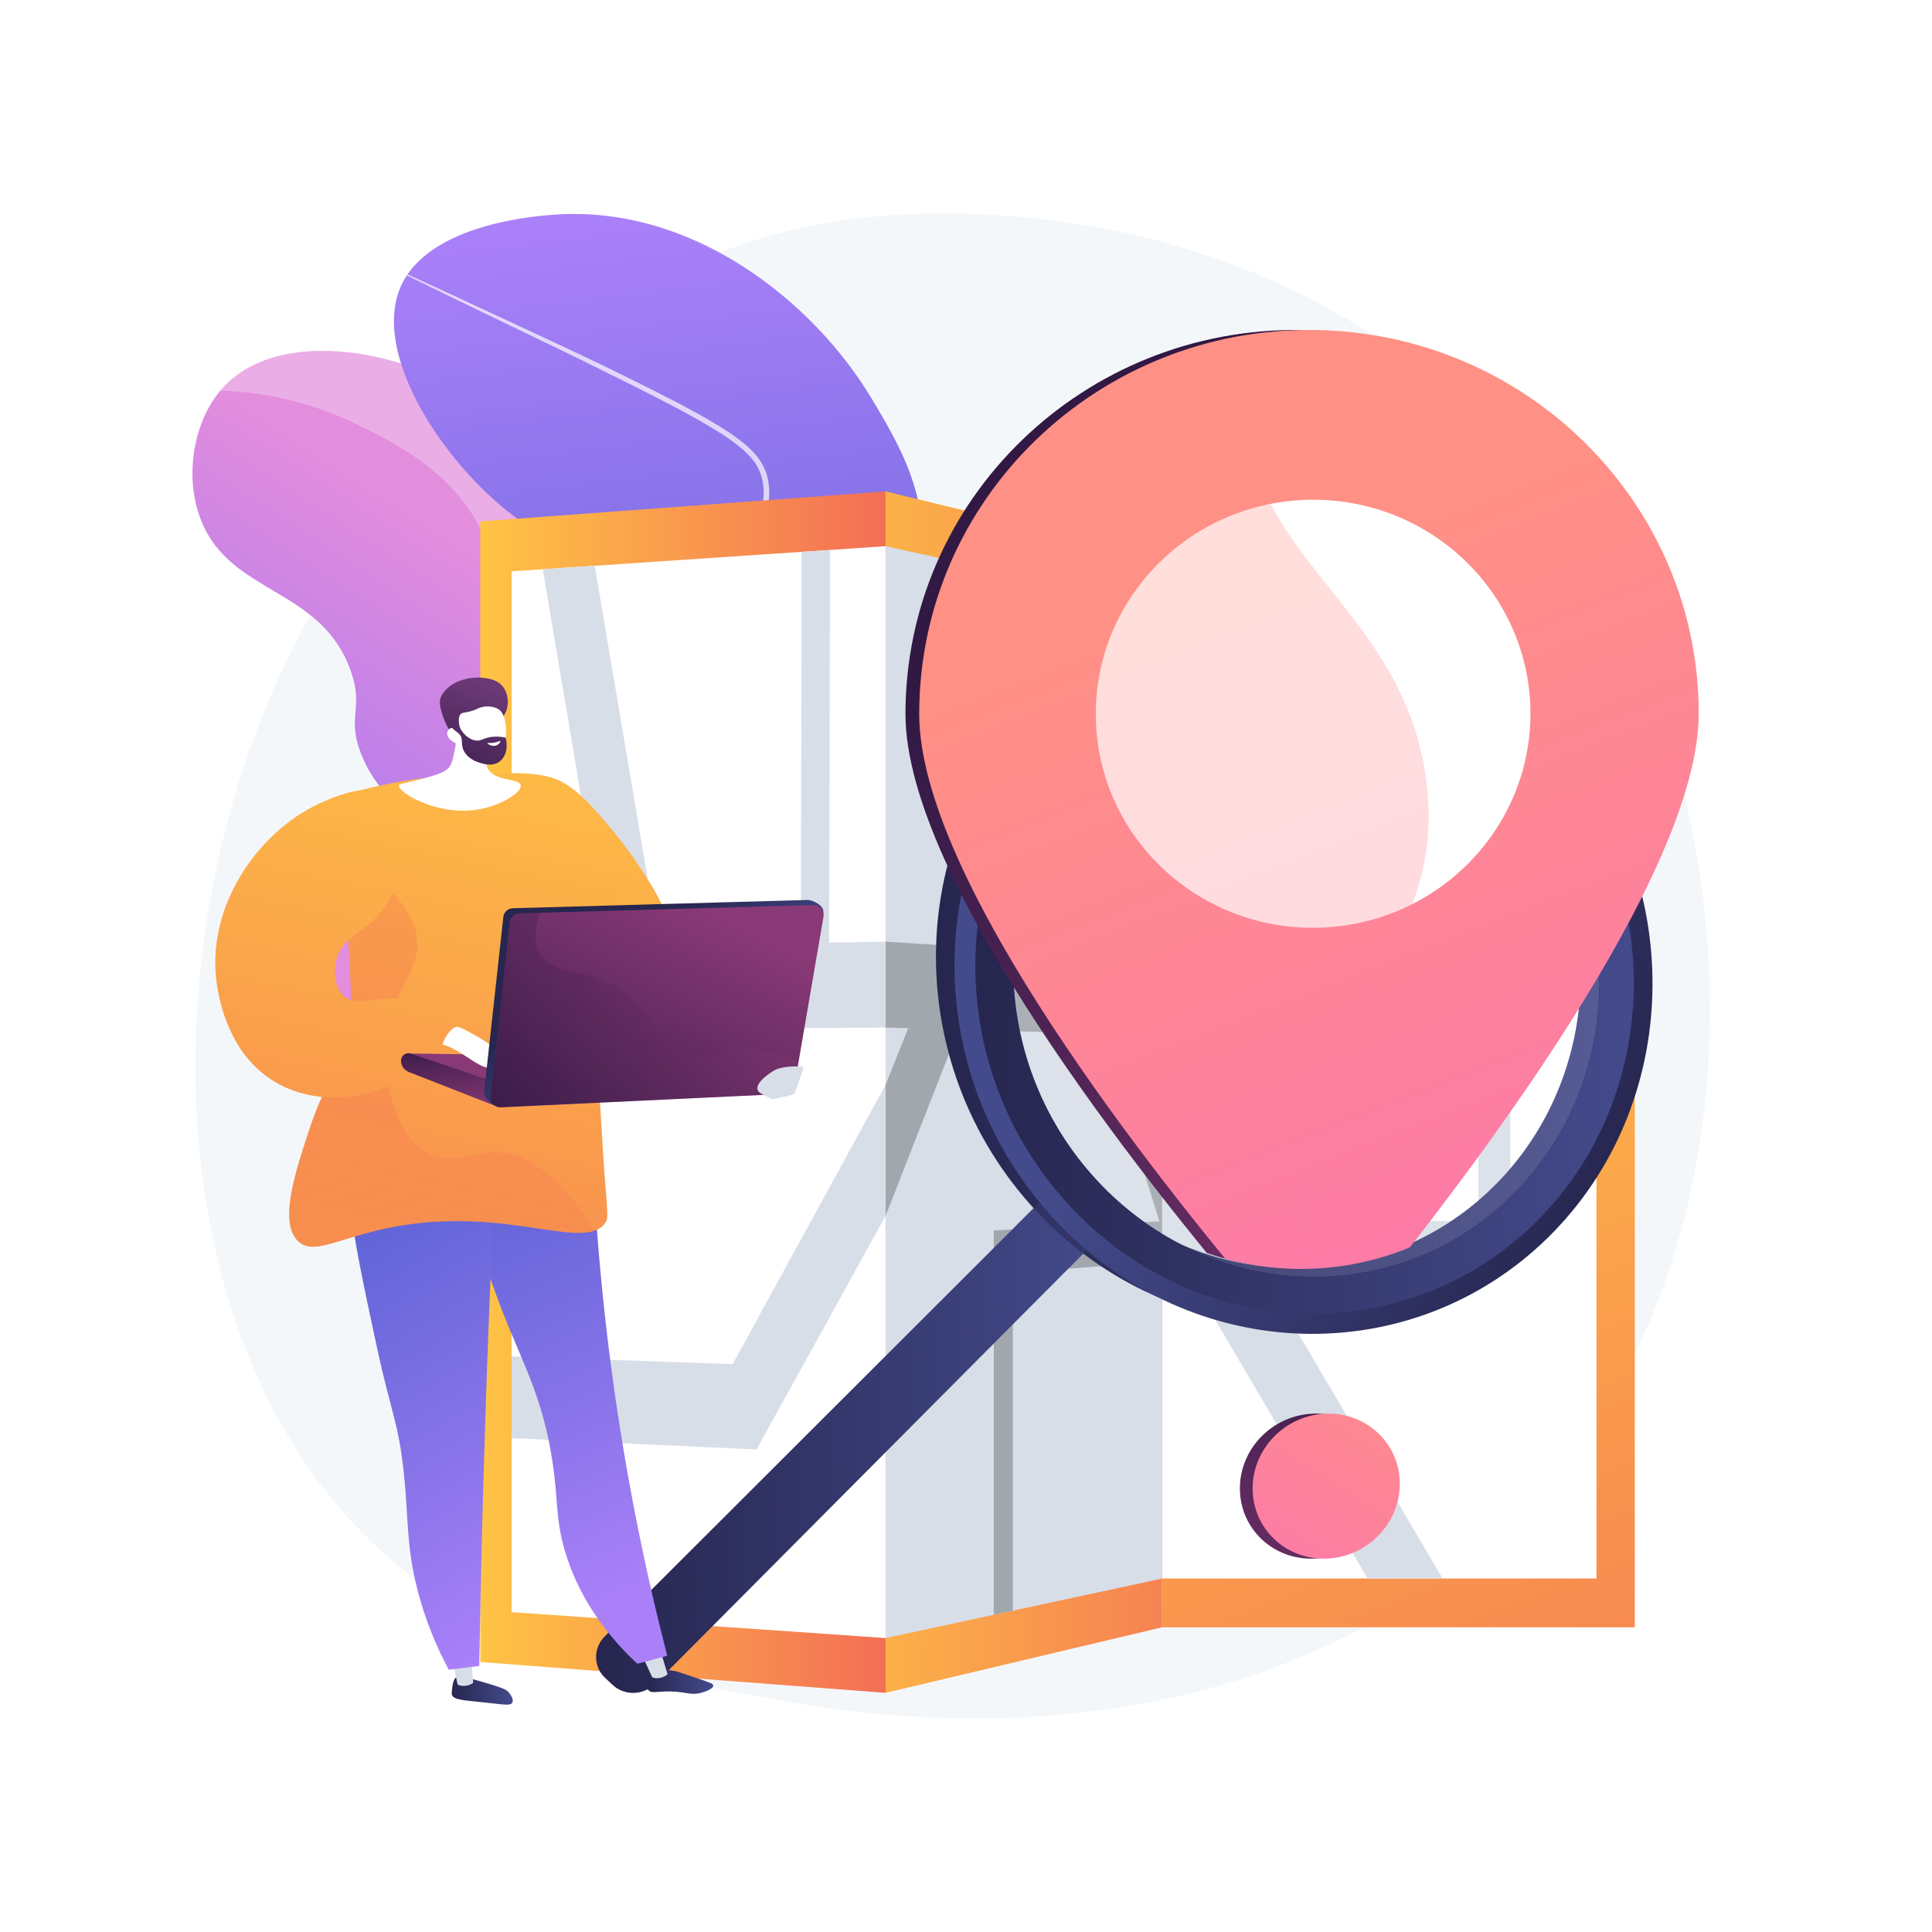 <?xml version="1.0" encoding="utf-8"?>
<!-- Generator: Adobe Illustrator 27.5.0, SVG Export Plug-In . SVG Version: 6.00 Build 0)  -->
<svg version="1.1" xmlns="http://www.w3.org/2000/svg" xmlns:xlink="http://www.w3.org/1999/xlink" x="0px" y="0px"
	 viewBox="0 0 3710 3710" style="enable-background:new 0 0 3710 3710;" xml:space="preserve">
<g id="Background">
	<g>
		<g>
			<rect style="fill:#FFFFFF;" width="3710" height="3710"/>
		</g>
	</g>
</g>
<g id="Illustration">
	<g>
		<path style="fill:#F4F7FA;" d="M2933.753,2895.512c-75.71,78.04-143.453,123.914-195.319,158.545
			c-505.841,337.754-1084.072,240.406-1262.847,207.132c-288.431-53.683-531.907-91.554-741.096-280.548
			C259.149,2551.19,282.269,1655.321,645.487,1100.37c43.067-65.801,405.736-603.389,985.219-679.14
			c14.173-1.853,24.749-2.908,34.011-3.889c89.645-9.491,645.155-59.585,1098.118,319.908
			c64.84,54.322,169.185,152.306,265.947,301.748C3382.589,1585.422,3383.71,2431.714,2933.753,2895.512z"/>
		<g>
			<g>
				
					<linearGradient id="SVGID_1_" gradientUnits="userSpaceOnUse" x1="1779.749" y1="1466.345" x2="1135.066" y2="2196.353" gradientTransform="matrix(0.99 -0.145 0.145 0.99 -639.382 136.114)">
					<stop  offset="0.004" style="stop-color:#E38DDD"/>
					<stop  offset="1" style="stop-color:#9571F6"/>
				</linearGradient>
				<path style="fill:url(#SVGID_1_);" d="M1919.848,2409.165c-534.433,91.769-698.777,20.636-747.303-64.758
					c-28.214-49.648-31.126-128.49-111.61-228.02c-67.832-83.882-106.855-78.699-135.908-143.016
					c-50.395-111.563,45.73-174.278,6.557-282.323c-42.89-118.296-177.826-97.471-236.319-238.745
					c-31.996-77.277,5.562-90.309-22.918-167.323c-58.056-156.987-229.098-143.349-285.922-284.94
					c-33.081-82.429-16.056-189.07,38.37-251.883c109.162-125.986,370.537-77.669,518.376,39.156
					c19.044,15.05,162.377,131.613,176.254,304.22c8.373,104.144-36.491,152.705,0.476,216.112
					c52.15,89.453,170.245,42.219,222.112,121.688c70.278,107.679-96.423,271.19-16.105,392.372
					c31.087,46.903,63.948,34.307,95.026,88.172c51.11,88.586-8.452,173.471,3.306,247.206
					C1436.862,2236.263,1536.568,2332.958,1919.848,2409.165z"/>
				<path style="opacity:0.28;fill:#FFFFFF;" d="M931.258,1033.404c69.35,160.023-43.697,261.156,37.504,387.384
					c65.946,102.514,169.935,81.559,198.372,176.999c27.252,91.47-60.834,135.658-36.738,240.139
					c19.861,86.118,86.729,86.553,153.523,197.933c67.234,112.114,40.05,179.326,74.58,247.81
					c37.068,73.519,142.242,142.46,425.301,146.489c42.462-5.744,87.722-12.693,136.049-20.991
					c-383.281-76.208-482.986-172.902-495.611-252.08c-11.757-73.734,47.805-158.62-3.305-247.205
					c-31.078-53.864-63.939-41.268-95.026-88.172c-80.318-121.182,86.383-284.693,16.106-392.372
					c-51.867-79.469-169.962-32.235-222.112-121.688c-36.966-63.407,7.898-111.968-0.476-216.112
					c-13.877-172.607-157.21-289.171-176.254-304.22C795.331,670.49,533.956,622.173,424.794,748.159
					c-0.525,0.605-1.022,1.242-1.54,1.855c73,2.593,162.504,17.466,255.176,61.655
					C750.398,845.985,875.989,905.872,931.258,1033.404z"/>
			</g>
			<g>
				<g>
					<defs>
						<path id="SVGID_00000025409348169312208590000008740193673702197422_" d="M1747.95,2464.345
							c-180.75-45.974-232.079-101.709-240.014-148.487c-12.988-76.559,91.176-123.744,77.233-210.99
							c-16.064-100.513-167.655-121.361-162.984-187.437c5.048-71.42,183.516-66.312,220.349-169.134
							c33.39-93.211-95.346-147.454-94.356-282.844c1.182-161.645,185.528-199.583,217.925-383.602
							c22.121-125.656-41.914-232.468-92.166-316.289c-113.069-188.603-345.369-371.984-608.24-353.397
							c-35.855,2.535-245.13,17.333-296.965,140.04c-52.546,124.389,72.889,321.342,201.218,425.72
							c93.014,75.654,170.966,89.186,175.077,148.751c5.542,80.3-132.405,109.654-145.498,226.667
							c-6.922,61.866,24.806,114.716,56.016,166.701c70.743,117.833,139.73,113.439,149.852,178.732
							c13.85,89.343-110.936,125.839-138.637,259.51c-19.736,95.239,22.57,178.236,46.409,225.004
							C1206.096,2365.597,1456.376,2470.009,1747.95,2464.345z"/>
					</defs>
					
						<linearGradient id="SVGID_00000075122157513656117270000012407609264599426436_" gradientUnits="userSpaceOnUse" x1="1214.945" y1="417.574" x2="1367.592" y2="1685.011">
						<stop  offset="0" style="stop-color:#AA80F9"/>
						<stop  offset="0.996" style="stop-color:#6165D7"/>
					</linearGradient>
					
						<use xlink:href="#SVGID_00000025409348169312208590000008740193673702197422_"  style="overflow:visible;fill:url(#SVGID_00000075122157513656117270000012407609264599426436_);"/>
					<clipPath id="SVGID_00000116916310051193937620000000046623365910339478_">
						<use xlink:href="#SVGID_00000025409348169312208590000008740193673702197422_"  style="overflow:visible;"/>
					</clipPath>
					<path style="opacity:0.7;clip-path:url(#SVGID_00000116916310051193937620000000046623365910339478_);fill:#FFFFFF;" d="
						M702.248,489.871c113.783,52.057,227.329,104.687,340.699,157.698c56.776,26.318,113.323,53.112,169.397,80.953
						c28.058,13.875,56.049,27.913,83.838,42.398c27.777,14.506,55.399,29.393,82.292,45.771c13.43,8.212,26.68,16.816,39.392,26.35
						c6.396,4.7,12.523,9.843,18.529,15.142c5.901,5.45,11.58,11.211,16.751,17.517c5.125,6.342,9.67,13.276,13.288,20.705
						c3.632,7.424,6.268,15.326,8.016,23.309c3.255,15.992,3.719,32.632,0.685,48.687c-2.938,16.067-8.986,31.318-16.596,45.431
						c-7.618,14.155-16.92,27.133-26.633,39.621c-19.534,24.942-41.315,47.56-62.146,70.771
						c-20.861,23.154-41.061,46.842-57.723,72.793c-8.183,13.03-15.669,26.491-21.556,40.625
						c-5.734,14.172-10.263,28.813-12.86,43.844c-4.791,30.025-2.945,61.399,6.387,90.377c4.711,14.482,11.422,28.267,19.386,41.356
						c7.992,13.091,17.352,25.418,26.98,37.647c9.647,12.24,19.675,24.339,28.877,37.27c9.235,12.872,17.671,26.582,23.987,41.387
						c6.46,14.724,10.657,30.474,12.53,46.425c1.904,15.961,1.742,32.033-0.134,47.929c-1.925,15.891-5.784,31.619-11.723,46.513
						c-5.974,14.875-13.7,28.978-22.54,42.145c-17.484,26.5-39.185,49.445-54.316,76.062c-7.596,13.235-13.091,27.519-15.572,42.406
						c-2.328,14.884-1.94,30.274,0.996,45.2c2.94,14.906,8.35,29.273,15.845,42.563c7.611,13.237,16.948,25.528,27.292,37.032
						c20.531,23.154,44.517,43.701,63.999,68.913c9.725,12.544,18.076,26.437,23.74,41.479c5.549,15.083,8.303,31.167,8.302,47.163
						c-0.085,15.99-2.785,32.119-8.62,47.082c-5.828,14.981-14.458,28.492-22.954,41.564c-8.349,13.054-16.671,26.314-18.987,41.177
						c-2.796,14.768,0.678,30.139,7.573,43.56c7.139,13.414,17.182,25.307,28.533,35.743c11.339,10.485,23.809,19.799,36.779,28.35
						c26.089,16.936,53.924,31.21,82.404,43.955c28.477,12.784,57.596,24.167,87.005,34.726
						c29.423,10.53,59.121,20.332,89.047,29.392c59.811,18.272,120.323,34.239,181.082,49.13l-0.106,0.446
						c-60.905-14.317-121.582-29.715-181.619-47.437c-30.039-8.785-59.865-18.317-89.445-28.588
						c-29.566-10.301-58.869-21.436-87.593-34.005c-28.726-12.533-56.87-26.617-83.443-43.513
						c-13.22-8.538-25.991-17.879-37.728-28.528c-11.754-10.587-22.325-22.823-29.962-37.042
						c-7.422-14.213-11.353-30.959-8.385-47.164c1.111-8.136,4.211-15.78,7.66-22.998c3.512-7.248,7.818-13.883,11.979-20.549
						c8.456-13.157,16.683-26.251,22.149-40.528c5.463-14.252,7.93-29.482,7.942-44.765c-0.087-15.288-2.785-30.47-8.107-44.728
						c-5.449-14.22-13.444-27.422-22.93-39.521c-18.966-24.327-42.925-44.672-64.043-68.187
						c-10.621-11.69-20.403-24.381-28.462-38.232c-7.949-13.909-13.79-29.138-16.98-44.913c-3.181-15.746-3.715-32.096-1.29-48.128
						c2.566-16.01,8.435-31.398,16.325-45.309c15.807-27.968,37.391-51.082,54.297-76.854c8.568-12.811,15.911-26.316,21.579-40.482
						c5.624-14.181,9.252-29.092,11.062-44.24c3.495-30.311,0.596-61.664-11.853-89.493c-11.966-28.131-32.264-51.929-51.727-76.438
						c-9.734-12.321-19.366-24.938-27.709-38.544c-8.314-13.602-15.419-28.114-20.417-43.389
						c-9.901-30.611-11.888-63.393-6.897-95.073c2.703-15.831,7.434-31.219,13.408-46.039c6.128-14.778,13.87-28.753,22.293-42.21
						c17.132-26.78,37.666-50.894,58.603-74.225c20.908-23.366,42.544-45.944,61.558-70.324
						c9.454-12.197,18.415-24.77,25.607-38.205c7.194-13.403,12.756-27.611,15.421-42.339c2.761-14.714,2.267-29.837-0.678-44.492
						c-3.032-14.625-9.604-28.061-19.034-39.718c-4.729-5.813-10.023-11.235-15.588-16.423
						c-5.702-5.064-11.541-10.021-17.735-14.608c-12.278-9.291-25.256-17.804-38.476-25.96
						c-26.478-16.278-53.904-31.213-81.517-45.779c-27.631-14.549-55.512-28.677-83.476-42.65l-84.045-41.673
						c-27.98-13.981-56.285-27.288-84.424-40.945c-112.755-54.205-225.336-108.792-337.679-163.95L702.248,489.871z"/>
				</g>
			</g>
			<g>
				<g>
					<defs>
						<path id="SVGID_00000144338278401238002710000013799495185489742473_" d="M1644.546,2415.9
							c-43.673,22.747-114.788,56.131-206.809,82.42c-189.515,54.142-515.525,91.853-627.563-54.589
							c-13.771-18-50.161-65.565-45.336-124.325c5.016-61.091,50.121-79.95,43.405-118.142
							c-9.183-52.221-99.007-48.261-188.308-108.202c-75.84-50.906-167.1-158.503-158.285-285.073
							c9.666-138.784,133.894-217.695,147.407-225.984c91.819-56.321,233.32-76.692,321.789-5.55
							c78.281,62.949,85.608,173.881,90.443,247.086c10.942,165.642-58.342,240.145-8.437,298.148
							c45.447,52.822,122.532,13.85,177.776,84.324c23.608,30.116,16.866,46.59,53.766,105.524
							c27.919,44.592,58.071,77.155,70.47,88.708C1410.817,2489.652,1625.516,2422.105,1644.546,2415.9z"/>
					</defs>
					
						<linearGradient id="SVGID_00000108310507009821174810000001334060707049872552_" gradientUnits="userSpaceOnUse" x1="1073.371" y1="1925.372" x2="960.206" y2="2961.968">
						<stop  offset="0.004" style="stop-color:#E38DDD"/>
						<stop  offset="1" style="stop-color:#9571F6"/>
					</linearGradient>
					
						<use xlink:href="#SVGID_00000144338278401238002710000013799495185489742473_"  style="overflow:visible;fill:url(#SVGID_00000108310507009821174810000001334060707049872552_);"/>
					<clipPath id="SVGID_00000167361847560427981210000005287829514389969064_">
						<use xlink:href="#SVGID_00000144338278401238002710000013799495185489742473_"  style="overflow:visible;"/>
					</clipPath>
					<path style="opacity:0.5;clip-path:url(#SVGID_00000167361847560427981210000005287829514389969064_);fill:#FFFFFF;" d="
						M1525.77,2471.022c-90.164,0-179.698-5.894-267.51-17.646c-265.547-35.539-295.573-95.034-305.44-114.586
						c-15.339-30.395-12.554-55.952-9.605-83.009c3.308-30.372,6.73-61.779-13.18-105.37
						c-18.163-39.759-41.843-58.226-64.742-76.084c-22.354-17.431-45.468-35.456-62.475-73
						c-21.913-48.375-15.273-87.617-8.244-129.163c3.851-22.765,7.832-46.304,7.41-72.671
						c-1.667-104.146-73.52-210.806-213.561-317.017l2.152-2.837c140.958,106.906,213.283,214.502,214.969,319.798
						c0.428,26.692-3.581,50.397-7.46,73.32c-6.935,40.995-13.486,79.718,7.978,127.1c16.643,36.746,38.392,53.707,61.419,71.663
						c23.237,18.123,47.266,36.861,65.79,77.414c20.318,44.481,16.687,77.819,13.482,107.233
						c-2.889,26.518-5.619,51.565,9.244,81.02c9.658,19.136,39.048,77.369,302.735,112.659
						c130.478,17.464,264.812,21.972,399.274,13.396l0.226,3.553C1614.029,2469.614,1569.816,2471.022,1525.77,2471.022z"/>
				</g>
			</g>
		</g>
		<g>
			<g>
				
					<linearGradient id="SVGID_00000075130700422621802020000003674032464916708285_" gradientUnits="userSpaceOnUse" x1="922.266" y1="2097.197" x2="1700.621" y2="2097.197">
					<stop  offset="0" style="stop-color:#FFC444"/>
					<stop  offset="0.996" style="stop-color:#F36F56"/>
				</linearGradient>
				<polygon style="fill:url(#SVGID_00000075130700422621802020000003674032464916708285_);" points="1700.621,3250.772 
					922.266,3191.563 922.266,1001.269 1700.621,943.622 				"/>
				<g>
					<defs>
						<polygon id="SVGID_00000006686061879988073900000002987793169046927774_" points="982.426,3095.828 982.426,1097.125 
							1700.621,1048.851 1700.621,3145.543 						"/>
					</defs>
					<use xlink:href="#SVGID_00000006686061879988073900000002987793169046927774_"  style="overflow:visible;fill:#FFFFFF;"/>
					<clipPath id="SVGID_00000106869804822422691860000010834844294211905471_">
						<use xlink:href="#SVGID_00000006686061879988073900000002987793169046927774_"  style="overflow:visible;"/>
					</clipPath>
					<path style="clip-path:url(#SVGID_00000106869804822422691860000010834844294211905471_);fill:#D8DEE8;" d="M3831.488,1567.929
						l-772.344,22.68c-2.573-424.079-4.695-1030.028-0.51-1086.263c-0.213,2.862-1.651,18.001-9.069,35.094l-102.324-88.51
						c-10.97,25.494-11.303,46.815-12.192,103.793c-0.505,32.331-0.856,78.737-1.045,137.929
						c-0.318,99.066-0.2,235.792,0.358,406.394c0.945,290.234,2.854,582.148,2.872,585.063l0.581,88.194l264.961-4.938v635.298
						l-499.691-9.505l-298.546-597.429l-410.104,7.299l550.814-996.981l-87.122-106.438l-605.534,1105.944l-260.568,4.638
						c0.366-100.303,0.967-278.611,1.326-456.179c0.318-156.843,0.386-282.411,0.205-373.21
						c-0.363-181.07-1.028-183.139-4.725-194.616l-48.676,42.94c-1.943-6.061-2.369-11.193-2.434-12.161
						c2.55,37.674,1.411,587.593-0.111,994.194l-272.101,4.843c-49.417-292.321-164.957-975.352-168.842-994.224l-90.629,57.51
						l-0.221-1.121c4.935,26.412,107.059,633.703,175.271,1040.063l9.82,58.49l570.174-4.031l-354.228,646.961l-695.192-24.807
						v154.25l741.086,34.395l448.5-811.79l446.525-3.157l208.93,421.832l-552.01-10.5v1198.257l57.824,5.521V2470.731
						l540.607,13.368l545.193,1100.748l100.365-99.881l-498.332-997.226l519.449,12.845v-734.467l561.691-10.469V1567.929z"/>
				</g>
			</g>
			<g>
				
					<linearGradient id="SVGID_00000116193120783270810280000008216155355383778433_" gradientUnits="userSpaceOnUse" x1="2479.112" y1="1567.362" x2="3381.034" y2="3890.49">
					<stop  offset="0" style="stop-color:#FFC444"/>
					<stop  offset="0.996" style="stop-color:#F36F56"/>
				</linearGradient>
				<polygon style="fill:url(#SVGID_00000116193120783270810280000008216155355383778433_);" points="2231.511,3124.917 
					3139.297,3124.917 3139.297,1072.519 2231.511,1072.519 				"/>
				<g>
					<defs>
						
							<rect id="SVGID_00000058567487413007972980000009933955920857648317_" x="1715.451" y="1680.913" transform="matrix(-1.836970e-16 1 -1 -1.836970e-16 4746.606 -550.597)" width="1866.302" height="834.182"/>
					</defs>
					<use xlink:href="#SVGID_00000058567487413007972980000009933955920857648317_"  style="overflow:visible;fill:#FFFFFF;"/>
					<clipPath id="SVGID_00000012450990557128182960000001183580914600411051_">
						<use xlink:href="#SVGID_00000058567487413007972980000009933955920857648317_"  style="overflow:visible;"/>
					</clipPath>
					<path style="clip-path:url(#SVGID_00000012450990557128182960000001183580914600411051_);fill:#D8DEE8;" d="M3395.745,1682.595
						h-690.016c-2.406-346.936-4.389-842.727-0.477-888.407c-0.199,2.324-1.543,14.596-8.482,28.017l-96.337-80.646
						c-10.398,20.117-10.715,37.656-11.558,84.533c-0.479,26.601-0.812,64.812-0.992,113.572
						c-0.302,81.609-0.189,194.278,0.34,334.88c0.896,239.176,2.707,479.728,2.724,482.13l0.551,72.666h247.334v515.136h-473.136
						l-296.721-503.657h-426.04l567.251-832.925l-87.142-96.107l-632.703,929.033h-287.713c0.411-89.909,1.085-249.73,1.489-408.886
						c0.357-140.574,0.434-253.124,0.23-334.523c-0.407-162.332-1.155-164.236-5.307-174.806l-54.863,34.907
						c-2.197-5.596-2.679-10.246-2.753-11.121c2.884,34.079,1.596,528.687-0.126,894.429H827.921
						c-58.143-269.479-195.602-906.176-200.263-923.964l-109.395,46.403l-0.268-1.062c5.992,24.992,129.088,594.63,210.364,971.418
						l11.64,53.949h650.405L992.12,2572.385H153.417v146.745h891.357l498.223-731.566h468.307l210.269,356.912h-567.71V3390.37
						h61.337v-967.839h552.358l521.074,884.473l92.264-88.025l-469.214-796.448h488.487v-593.192h495.576V1682.595z"/>
				</g>
			</g>
			<g>
				
					<linearGradient id="SVGID_00000016064018648975764830000010999155063156137600_" gradientUnits="userSpaceOnUse" x1="1483.07" y1="2095.879" x2="2468.634" y2="2101.852">
					<stop  offset="0" style="stop-color:#FFC444"/>
					<stop  offset="0.996" style="stop-color:#F36F56"/>
				</linearGradient>
				<polygon style="fill:url(#SVGID_00000016064018648975764830000010999155063156137600_);" points="2231.511,3124.917 
					1700.621,3250.772 1700.621,943.622 2231.511,1072.519 				"/>
				<g>
					<defs>
						<polygon id="SVGID_00000005978382884836076160000010660439559474878370_" points="1700.621,3145.543 1700.621,1048.851 
							2231.511,1166.129 2231.511,3031.308 						"/>
					</defs>
					<use xlink:href="#SVGID_00000005978382884836076160000010660439559474878370_"  style="overflow:visible;fill:#D8DEE8;"/>
					<clipPath id="SVGID_00000109740737373314267230000009717507423007776949_">
						<use xlink:href="#SVGID_00000005978382884836076160000010660439559474878370_"  style="overflow:visible;"/>
					</clipPath>
					<path style="clip-path:url(#SVGID_00000109740737373314267230000009717507423007776949_);fill:#A2A7AE;" d="M2762.064,1736.574
						l-297.299-29.709c-1.119-328.021-2.042-796.895-0.222-839.52c-0.093,2.168-0.718,13.574-3.949,25.286l-45.397-90.799
						c-4.961,17.678-5.112,34.428-5.515,79.199c-0.229,25.411-0.388,61.964-0.474,108.646
						c-0.144,78.134-0.091,186.073,0.163,320.805c0.428,229.151,1.293,459.61,1.302,461.91l0.263,69.597l114.796,7.536v479.411
						l-225.533,12.342l-154.951-505.026l-243.551-15.334l318.692-814.523l-46.06-109.198l-366.611,917.805l-188.045-11.839
						c0.279-102.685,0.738-285.193,1.012-466.935c0.243-160.507,0.295-289.035,0.156-382.031
						c-0.277-185.474-0.785-187.788-3.608-200.646l-37.616,29.764c-1.518-6.857-1.851-12.303-1.903-13.325
						c1.993,39.79,1.103,609.299-0.087,1030.525l-226.652-14.27c-44.364-330.349-152.344-1133.923-156.084-1157.037l-89.319,33.677
						l-0.223-1.4c4.971,32.858,105.093,764.335,169.19,1233.438l9.053,66.24l460.47,13.202l-271.793,680.428l-687.584,74.245
						v196.266l725.28-103.184l330.612-844.988l273.22,7.834l112.538,360.356l-318.052,17.406v1124.258l36.622-10.954V2443.958
						l305.278-22.274l252.773,809.398l41.663-93.182l-221.384-721.547l229.978-16.78v-548.245l208.853,13.71V1736.574z"/>
				</g>
			</g>
		</g>
		<g>
			
				<linearGradient id="SVGID_00000093157759750650032170000000722885375651017657_" gradientUnits="userSpaceOnUse" x1="1144.702" y1="2754.579" x2="2136.788" y2="2754.579">
				<stop  offset="0.004" style="stop-color:#26264F"/>
				<stop  offset="1" style="stop-color:#444B8C"/>
			</linearGradient>
			<path style="fill:url(#SVGID_00000093157759750650032170000000722885375651017657_);" d="M1176.3,3235.341l-14.323-13.454
				c-22.839-21.453-23.062-57.172-0.488-79.713l885.068-883.788l90.232,91.965l-878.701,882.889
				C1235.679,3255.754,1199.066,3256.726,1176.3,3235.341z"/>
			
				<linearGradient id="SVGID_00000011005847420682721950000005235744805318940804_" gradientUnits="userSpaceOnUse" x1="1797.301" y1="1854.471" x2="3137.718" y2="1854.471">
				<stop  offset="0.004" style="stop-color:#26264F"/>
				<stop  offset="1" style="stop-color:#444B8C"/>
			</linearGradient>
			<path style="fill:url(#SVGID_00000011005847420682721950000005235744805318940804_);" d="M2952.216,1390.188
				c-254.674-280.658-680.391-304.944-949.809-44.047c-274.364,265.684-273.068,715.437,1.451,993.979
				c268.074,272.003,690.494,270.924,945.062,7.542C3199.09,2088.834,3201.099,1664.462,2952.216,1390.188z M2082.084,2261.765
				c-228.717-233.653-229.557-609.574-0.877-832.245c225.224-219.307,582.529-200.643,797.288,34.511
				c210.639,230.642,209.152,588.665-2.47,806.5C2661.273,2491.591,2306.293,2490.814,2082.084,2261.765z"/>
			
				<linearGradient id="SVGID_00000095323040977963347610000001838997453388574859_" gradientUnits="userSpaceOnUse" x1="1144.702" y1="2754.579" x2="2136.788" y2="2754.579">
				<stop  offset="0.004" style="stop-color:#26264F"/>
				<stop  offset="1" style="stop-color:#444B8C"/>
			</linearGradient>
			<path style="opacity:0.3;fill:url(#SVGID_00000095323040977963347610000001838997453388574859_);" d="M2046.557,2258.386
				l-112.85,112.687c13.615,47.871,8.742,82.041-1.365,106.652c-38.022,92.59-161.586,79.419-253.133,212.976
				c-45.939,67.019-22.62,81.705-69.91,136.575c-78.181,90.714-151.503,61.694-220.18,142.94
				c-69.466,82.178-37.641,162.961-89.125,186.849c-22.026,10.22-57.862,9.309-119.993-33.374l-18.511,18.484
				c-22.574,22.541-22.351,58.258,0.488,79.714l14.323,13.452c22.766,21.384,59.379,20.412,81.787-2.103l878.701-882.888
				L2046.557,2258.386z"/>
			<path style="opacity:0.1;fill:#FFFFFF;" d="M2924.994,2301.428c-222.063,228.797-589.385,228.313-821.591-8.612
				c-237.041-241.856-237.958-631.23-0.972-861.757c233.279-226.921,603.091-207.277,825.176,36.185
				C3145.288,1705.877,3143.71,2076.081,2924.994,2301.428z"/>
			
				<linearGradient id="SVGID_00000173124327164596056230000012361068607760027806_" gradientUnits="userSpaceOnUse" x1="3151.156" y1="3335.136" x2="2487.99" y2="2592.618" gradientTransform="matrix(0.924 -0.382 0.382 0.924 -1030.072 309.834)">
				<stop  offset="0.004" style="stop-color:#26264F"/>
				<stop  offset="1" style="stop-color:#444B8C"/>
			</linearGradient>
			<path style="fill:url(#SVGID_00000173124327164596056230000012361068607760027806_);" d="M2987.815,1406.937
				c-254.675-280.658-680.391-304.943-949.809-44.047c-274.364,265.685-273.068,715.437,1.451,993.98
				c268.074,272.002,690.494,270.924,945.063,7.542C3234.688,2105.583,3236.698,1681.212,2987.815,1406.937z M2117.682,2278.515
				c-228.716-233.654-229.557-609.574-0.877-832.245c225.226-219.307,582.53-200.642,797.289,34.511
				c210.639,230.642,209.151,588.665-2.47,806.5C2696.872,2508.339,2341.892,2507.563,2117.682,2278.515z"/>
			
				<linearGradient id="SVGID_00000080191555940592320790000000886142312327553708_" gradientUnits="userSpaceOnUse" x1="1872.914" y1="1871.554" x2="3137.305" y2="1871.554">
				<stop  offset="0.004" style="stop-color:#26264F"/>
				<stop  offset="1" style="stop-color:#444B8C"/>
			</linearGradient>
			<path style="fill:url(#SVGID_00000080191555940592320790000000886142312327553708_);" d="M2961.786,1433.01
				c-240.595-264.541-642.108-286.763-895.85-40.566c-258.128,250.452-257.005,674.014,1.233,936.668
				c252.52,256.839,651.097,256.489,891.625,8.081C3195.395,2092.841,3197.212,1691.867,2961.786,1433.01z M2117.682,2278.515
				c-228.716-233.654-229.557-609.574-0.877-832.245c225.226-219.307,582.53-200.642,797.289,34.511
				c210.639,230.642,209.151,588.665-2.47,806.5C2696.872,2508.339,2341.892,2507.563,2117.682,2278.515z"/>
		</g>
		<g>
			
				<linearGradient id="SVGID_00000109718239502900953200000005823279854210035592_" gradientUnits="userSpaceOnUse" x1="2704.277" y1="2577.499" x2="2250.058" y2="3266.941">
				<stop  offset="0" style="stop-color:#311944"/>
				<stop  offset="1" style="stop-color:#893976"/>
			</linearGradient>
			<path style="fill:url(#SVGID_00000109718239502900953200000005823279854210035592_);" d="M2663.605,2849.337
				c0,76.635-62.972,140.936-140.895,143.63c-78.195,2.703-141.785-57.615-141.785-134.733c0-77.118,63.59-141.439,141.785-143.658
				C2600.634,2712.365,2663.605,2772.702,2663.605,2849.337z"/>
			
				<linearGradient id="SVGID_00000176029416714996900950000004626248740398878395_" gradientUnits="userSpaceOnUse" x1="2728.738" y1="2577.499" x2="2274.519" y2="3266.941">
				<stop  offset="0" style="stop-color:#FF9085"/>
				<stop  offset="1" style="stop-color:#FB6FBB"/>
			</linearGradient>
			<path style="fill:url(#SVGID_00000176029416714996900950000004626248740398878395_);" d="M2688.066,2849.337
				c0,76.635-62.971,140.936-140.895,143.63c-78.195,2.703-141.785-57.615-141.785-134.733c0-77.118,63.59-141.439,141.785-143.658
				C2625.095,2712.365,2688.066,2772.702,2688.066,2849.337z"/>
		</g>
		<g>
			<defs>
				<path id="SVGID_00000160877582188201345250000006426808798385801643_" d="M2093.787,2263.517
					c-228.716-233.653-555.644-991.378-320.381-1310.99c375.079-509.555,1165.373-405.362,1444.612-54.538
					c341.851,429.487-118.667,1156.458-330.288,1374.293C2672.977,2493.341,2317.998,2492.565,2093.787,2263.517z"/>
			</defs>
			<clipPath id="SVGID_00000035491236068268100190000005821914202413417632_">
				<use xlink:href="#SVGID_00000160877582188201345250000006426808798385801643_"  style="overflow:visible;"/>
			</clipPath>
			<g style="clip-path:url(#SVGID_00000035491236068268100190000005821914202413417632_);">
				
					<linearGradient id="SVGID_00000128466488122887925030000003490280089059626127_" gradientUnits="userSpaceOnUse" x1="2391.971" y1="1102.844" x2="3136.006" y2="3019.294">
					<stop  offset="0" style="stop-color:#311944"/>
					<stop  offset="1" style="stop-color:#893976"/>
				</linearGradient>
				<path style="fill:url(#SVGID_00000128466488122887925030000003490280089059626127_);" d="M3235.565,1370.05
					c0,310.106-438.422,884.346-639.482,1131.602c-50.294,61.85-144.592,64.24-195.186,4.703
					c-204.38-240.501-662.133-815.339-662.133-1135.142c0-413.33,343.146-743.465,759.922-737.47
					C2908.435,639.637,3235.565,969.253,3235.565,1370.05z"/>
				
					<linearGradient id="SVGID_00000105385818009851233060000000440359366135951006_" gradientUnits="userSpaceOnUse" x1="2418.439" y1="1102.844" x2="3162.474" y2="3019.294">
					<stop  offset="0" style="stop-color:#FF9085"/>
					<stop  offset="1" style="stop-color:#FB6FBB"/>
				</linearGradient>
				<path style="fill:url(#SVGID_00000105385818009851233060000000440359366135951006_);" d="M3262.033,1370.05
					c0,310.106-438.422,884.346-639.482,1131.602c-50.294,61.85-144.592,64.24-195.186,4.703
					c-204.38-240.501-662.133-815.339-662.133-1135.142c0-413.33,343.146-743.465,759.922-737.47
					C2934.903,639.637,3262.033,969.253,3262.033,1370.05z"/>
				<path style="fill:#FFFFFF;" d="M2938.897,1370.301c0,225.039-184.365,409.172-413.743,411.29
					c-231.563,2.138-420.909-181.704-420.909-410.641c0-228.937,189.345-413.073,420.909-411.295
					C2754.532,961.416,2938.897,1145.262,2938.897,1370.301z"/>
				<g style="opacity:0.3;">
					
						<linearGradient id="SVGID_00000000212805521321299420000004555211650662228155_" gradientUnits="userSpaceOnUse" x1="2153.992" y1="1205.678" x2="2898.199" y2="3122.571">
						<stop  offset="0" style="stop-color:#FF9085"/>
						<stop  offset="1" style="stop-color:#FB6FBB"/>
					</linearGradient>
					<path style="fill:url(#SVGID_00000000212805521321299420000004555211650662228155_);" d="M2521.848,2201.507
						c47.432-308.446,252.625-408.854,217.53-697.95c-40.539-333.927-341.676-424.472-348.989-723.729
						c-1.178-48.187,5.496-94.552,18.075-138.85c-362.336,50.469-643.232,356.514-643.232,730.235
						c0,319.803,457.754,894.641,662.133,1135.143c29.792,35.058,74.758,48.621,116.955,41.232
						C2508.044,2413.597,2506.944,2298.425,2521.848,2201.507z"/>
				</g>
			</g>
		</g>
		<g>
			
				<linearGradient id="SVGID_00000126316081324881273800000017776946839322718615_" gradientUnits="userSpaceOnUse" x1="1196.334" y1="1286.687" x2="806.473" y2="3155.876">
				<stop  offset="0" style="stop-color:#FFC444"/>
				<stop  offset="0.996" style="stop-color:#F36F56"/>
			</linearGradient>
			<path style="fill:url(#SVGID_00000126316081324881273800000017776946839322718615_);" d="M1283.357,1822.563
				c33.918-36.214-59.979-172.262-110.236-231.876c-43.906-52.08-89.032-105.61-144.448-98.833
				c-48.654,5.951-95.997,57.26-98.833,106.435C922.21,1730.58,1235.137,1874.045,1283.357,1822.563z"/>
			
				<linearGradient id="SVGID_00000059999634175326181510000014129880618062003087_" gradientUnits="userSpaceOnUse" x1="1315.786" y1="3238.981" x2="1432.543" y2="3238.981" gradientTransform="matrix(-1 0.029 0.029 1 2205.675 -31.239)">
				<stop  offset="0" style="stop-color:#444B8C"/>
				<stop  offset="0.996" style="stop-color:#26264F"/>
			</linearGradient>
			<path style="fill:url(#SVGID_00000059999634175326181510000014129880618062003087_);" d="M876.11,3220.587
				c-6.385,5.19-7.559,18.15-8.325,26.622c-0.345,3.784-0.515,5.678-0.092,7.014c3.085,9.75,21.994,10.775,51.647,13.805
				c46.859,4.788,60.804,8.475,64.471,1.503c3.437-6.535-4.88-17.235-5.817-18.415c-5.035-6.342-11.215-8.649-23.163-12.582
				c-22.107-7.277-37.045-11.261-41.568-12.467C885.021,3218.527,880.304,3217.179,876.11,3220.587z"/>
			<path style="fill:#D8DEE8;" d="M903.977,3177.778l4.69,53.398c-1.331,2.578-17.203,10.313-29.81,3.68l-12.049-52.488
				L903.977,3177.778z"/>
			
				<linearGradient id="SVGID_00000096769041395608888460000005870810066526129026_" gradientUnits="userSpaceOnUse" x1="1733.689" y1="3175.326" x2="1857.735" y2="3175.326" gradientTransform="matrix(-0.964 0.265 0.265 0.964 2192.85 -308.919)">
				<stop  offset="0" style="stop-color:#444B8C"/>
				<stop  offset="0.996" style="stop-color:#26264F"/>
			</linearGradient>
			<path style="fill:url(#SVGID_00000096769041395608888460000005870810066526129026_);" d="M1247.734,3213.724
				c-7.652,8.45-9.396,24.011-2.742,31.678c6.541,7.537,16.376,1.884,44.27,2.717c29.879,0.893,37.681,7.95,57.985,2.347
				c8.203-2.267,22.69-7.767,22.415-13.625c-0.193-4.119-7.569-6.246-32.203-14.5c-34.967-11.713-34.813-12.353-42.239-13.583
				C1276.569,3205.67,1257.841,3202.566,1247.734,3213.724z"/>
			<path style="fill:#D8DEE8;" d="M1266.878,3164.992l14.986,49.849c-1.133,2.674-16.368,11.594-29.442,5.943l-22.257-48.384
				L1266.878,3164.992z"/>
			
				<linearGradient id="SVGID_00000094604009802280146660000010017874202993352891_" gradientUnits="userSpaceOnUse" x1="1322.262" y1="3010.425" x2="991.407" y2="2264.599">
				<stop  offset="0" style="stop-color:#AA80F9"/>
				<stop  offset="0.996" style="stop-color:#6165D7"/>
			</linearGradient>
			<path style="fill:url(#SVGID_00000094604009802280146660000010017874202993352891_);" d="M1133.725,2073.214
				c2.147,167.532,13.579,355.901,41.01,560.554c27.11,202.268,65.103,385.026,106.547,545.736
				c-19.121,5.144-38.241,10.288-57.36,15.433c-48.509-45.232-109.702-116.434-139.229-217.054
				c-18.326-62.451-12.219-94.542-23.843-171.356c-18.509-122.304-56-186.381-94.749-285.007
				c-34.821-88.625-75.98-218.691-98.049-392.548C956.611,2110.387,1045.168,2091.8,1133.725,2073.214z"/>
			
				<linearGradient id="SVGID_00000038378518406137359900000004902235495398575804_" gradientUnits="userSpaceOnUse" x1="708.79" y1="3047.316" x2="377.941" y2="2301.504" gradientTransform="matrix(0.993 -0.122 0.122 0.993 83.005 108.124)">
				<stop  offset="0" style="stop-color:#AA80F9"/>
				<stop  offset="0.996" style="stop-color:#6165D7"/>
			</linearGradient>
			<path style="fill:url(#SVGID_00000038378518406137359900000004902235495398575804_);" d="M961.133,2057.229
				c-11.703,213.072-21.328,430.11-28.621,650.992c-5.475,165.75-9.494,329.397-12.165,490.891
				c-19.53,2.411-39.061,4.824-58.594,7.234c-18.872-35.136-43.938-88.856-61.109-157.709
				c-20.856-83.623-16.026-133.283-25.172-219.952c-10.262-97.206-25.168-118.383-51.573-241.008
				c-53.593-248.861-80.391-373.293-20.607-450.695C722.696,2111.855,783.536,2048.821,961.133,2057.229z"/>
			
				<linearGradient id="SVGID_00000002383868524995013410000005780832190110779838_" gradientUnits="userSpaceOnUse" x1="1061.343" y1="1258.531" x2="671.483" y2="3127.717">
				<stop  offset="0" style="stop-color:#FFC444"/>
				<stop  offset="0.996" style="stop-color:#F36F56"/>
			</linearGradient>
			<path style="fill:url(#SVGID_00000002383868524995013410000005780832190110779838_);" d="M676.485,1521.719
				c45.739-12.862,112.774-27.904,194.87-32.544c117.091-6.618,175.637-9.927,217.124,17.956
				c95.82,64.402,21.636,213.041,60.859,581.503c5.602,52.619,6.858,105.613,10.914,158.374
				c6.717,87.356,8.247,92.099,2.168,100.952c-38.117,55.509-180.324-28.218-388.758,4.879
				c-116.623,18.518-169.516,61.182-201.466,30.41c-37.261-35.885-5.299-132.406,22.214-215.496
				c31.581-95.375,51.091-96.602,69.016-168.431c18.737-75.076,7.404-113.732,4.486-232.122
				C666.516,1710.551,666.813,1626.247,676.485,1521.719z"/>
			<g style="opacity:0.3;">
				
					<linearGradient id="SVGID_00000072976990387310941040000010156855668538302375_" gradientUnits="userSpaceOnUse" x1="726.067" y1="2857.127" x2="874.027" y2="2154.316">
					<stop  offset="0" style="stop-color:#FFC444"/>
					<stop  offset="0.996" style="stop-color:#F36F56"/>
				</linearGradient>
				<path style="fill:url(#SVGID_00000072976990387310941040000010156855668538302375_);" d="M959.923,2213.459
					c-54.478-4.263-89.819,26.536-136.845,2.534c-64.484-32.914-85.203-135.322-81.094-207.802
					c6.244-110.124,69.126-139.152,58.286-210.336c-5.862-38.496-33.346-89.605-132.027-141.821
					c-1.316,43.947-1.065,81.406-0.332,111.166c2.918,118.39,14.251,157.046-4.486,232.122
					c-17.926,71.828-37.435,73.056-69.016,168.431c-27.513,83.09-59.474,179.611-22.214,215.496
					c31.951,30.771,84.843-11.892,201.466-30.41c179.598-28.518,309.954,29.626,366.99,10.769
					C1071.731,2249.719,1009.221,2217.316,959.923,2213.459z"/>
			</g>
			
				<linearGradient id="SVGID_00000080179053964638612730000018172286337529144462_" gradientUnits="userSpaceOnUse" x1="794.274" y1="1202.829" x2="404.414" y2="3072.015">
				<stop  offset="0" style="stop-color:#FFC444"/>
				<stop  offset="0.996" style="stop-color:#F36F56"/>
			</linearGradient>
			<path style="fill:url(#SVGID_00000080179053964638612730000018172286337529144462_);" d="M750.795,1529.279
				c-38.907-31.969-117.141,4.219-138.053,13.892c-116.621,53.944-221.33,199.309-195.386,352.93
				c3.89,23.04,21.933,130.802,113.184,183.018c82.336,47.114,193.513,34.997,282.59-31.732
				c12.172-10.803,24.348-21.603,36.522-32.405c11.976-12.945,23.955-25.89,35.93-38.837c-18.826-15.66-50.814-38.25-95.739-52.746
				c-59.229-19.113-102.35,15.182-129.831-10.891c-18.966-17.994-19.008-49.775-14.325-69.036
				c9.44-38.821,43.661-49.738,72.224-77.292C785.017,1701.442,797.38,1567.558,750.795,1529.279z"/>
			<g>
				
					<linearGradient id="SVGID_00000142160464962437000520000000868966268943138212_" gradientUnits="userSpaceOnUse" x1="1126.65" y1="2246.389" x2="1063.564" y2="2067.644">
					<stop  offset="0" style="stop-color:#311944"/>
					<stop  offset="1" style="stop-color:#893976"/>
				</linearGradient>
				<polygon style="fill:url(#SVGID_00000142160464962437000520000000868966268943138212_);" points="1309.936,2030.784 
					788.425,2022.998 927.104,2089.927 1311.27,2064.783 				"/>
				
					<linearGradient id="SVGID_00000156563587020084983960000004302024344150551231_" gradientUnits="userSpaceOnUse" x1="851.053" y1="1987.414" x2="874.185" y2="2147.234">
					<stop  offset="0" style="stop-color:#311944"/>
					<stop  offset="1" style="stop-color:#893976"/>
				</linearGradient>
				<path style="fill:url(#SVGID_00000156563587020084983960000004302024344150551231_);" d="M770.02,2036.857v0.002
					c0,9.759,6.107,18.477,15.279,21.813L951.94,2124l0.759-45.291l-164.274-55.711
					C779.207,2020.349,770.02,2027.268,770.02,2036.857z"/>
			</g>
			<path style="fill:#FFFFFF;" d="M850.324,2006c-3.201-0.715,15.593-38.161,30.347-33.84c14.75,4.322,86.909,46.141,93.468,63.36
				c6.56,17.219,6.56,17.219,6.56,17.219s-31.476,2.461-50.996-4.098C910.18,2042.08,876.351,2011.803,850.324,2006z"/>
			<g>
				<g>
					
						<linearGradient id="SVGID_00000119080298360728817200000008207570917542338480_" gradientUnits="userSpaceOnUse" x1="1309.398" y1="2001.412" x2="1186.402" y2="1826.758">
						<stop  offset="0" style="stop-color:#444B8C"/>
						<stop  offset="0.996" style="stop-color:#26264F"/>
					</linearGradient>
					<path style="fill:url(#SVGID_00000119080298360728817200000008207570917542338480_);" d="M966.534,1760.933l-36.761,334.703
						c-1.268,11.549,14.9,28.755,26.505,28.206l539.269-33.105c8.862-0.421,16.24-6.943,17.74-15.686l67.686-323.265
						c2.019-11.764-19.127-23.914-31.059-23.581l-565.12,15.89C975.356,1744.362,967.563,1751.547,966.534,1760.933z"/>
					
						<linearGradient id="SVGID_00000121241702219128903420000003091404359852883135_" gradientUnits="userSpaceOnUse" x1="1073.47" y1="2290.462" x2="1342.64" y2="1743.709">
						<stop  offset="0" style="stop-color:#311944"/>
						<stop  offset="1" style="stop-color:#893976"/>
					</linearGradient>
					<path style="fill:url(#SVGID_00000121241702219128903420000003091404359852883135_);" d="M978.858,1770.691l-36.761,334.707
						c-1.268,11.549,8.082,21.498,19.687,20.951l546.09-25.853c8.86-0.42,16.238-6.942,17.739-15.684l55.792-324.744
						c2.021-11.766-7.232-22.438-19.165-22.101l-565.122,15.89C987.683,1754.12,979.886,1761.308,978.858,1770.691z"/>
				</g>
				
					<linearGradient id="SVGID_00000127027766215385970280000004315617099552882617_" gradientUnits="userSpaceOnUse" x1="941.982" y1="1939.538" x2="1533.313" y2="1939.538">
					<stop  offset="0" style="stop-color:#311944"/>
					<stop  offset="1" style="stop-color:#893976"/>
				</linearGradient>
				<path style="opacity:0.3;fill:url(#SVGID_00000127027766215385970280000004315617099552882617_);" d="M1299.522,2022.066
					c-47.683-20.209-30.853-58.749-87.16-106.771c-74.282-63.353-149.995-35.877-176.501-84.982
					c-8.254-15.294-12.197-39.091,2.181-77.607l-40.923,1.15c-9.436,0.263-17.233,7.452-18.261,16.835l-36.761,334.707
					c-1.266,11.547,8.084,21.498,19.687,20.951l546.09-25.853c8.86-0.42,16.238-6.941,17.739-15.684l7.699-44.812
					c-16.569-9.221-36.369-17.605-59.471-22.292C1393.726,2001.458,1354.418,2045.333,1299.522,2022.066z"/>
			</g>
			<path style="fill:#D8DEE8;" d="M1542.277,2053.681c0.888-2.696-0.994-5.474-3.83-5.618c-11.542-0.589-38.31-0.828-53.088,8.222
				c-19.197,11.759-44.019,33.216-23.115,44.042l19.519,10.112c0.896,0.465,1.873,0.609,2.857,0.394
				c6.936-1.525,36.127-8.001,39.32-9.609C1526.846,2099.76,1537.976,2066.73,1542.277,2053.681z"/>
			<g>
				<path style="fill:#FFFFFF;" d="M880.097,1361.247c0.291,34.713-3.582,62.243-7.245,81.097
					c-4.196,21.602-7.221,27.182-11.081,31.711c-5.809,6.816-14.613,12.534-64.356,24.87c-27.069,6.71-30.551,6.528-31.149,9.214
					c-2.916,13.104,70.896,57.766,147.153,47.001c46.671-6.587,89.134-33.213,86.528-47.196
					c-2.624-14.071-49.242-6.521-63.137-31.979c-9.666-17.71,1.169-42.852,13.976-63.673
					C938.381,1389.049,892.501,1384.489,880.097,1361.247z"/>
				<g>
					
						<linearGradient id="SVGID_00000178181308229208915650000017319346084405132678_" gradientUnits="userSpaceOnUse" x1="1207.188" y1="1370.322" x2="1118.893" y2="1146.07" gradientTransform="matrix(-1 0.004 0.004 1 2039.025 162.916)">
						<stop  offset="0" style="stop-color:#311944"/>
						<stop  offset="1" style="stop-color:#6B3976"/>
					</linearGradient>
					<path style="fill:url(#SVGID_00000178181308229208915650000017319346084405132678_);" d="M966.719,1374.972
						c11.014-14.631,11.694-40.175-0.997-56.321c-10.922-13.894-28.109-15.875-38.398-17.065
						c-29.816-3.442-67.436,9.004-80.522,36.446c-7.754,16.263,9.019,50.053,11.645,56.128c2.975,6.869,8.366,9.225,13.355,14.419
						c6.913,7.202,17.737,18.655,35.403,37.809c1.372-5.652,3.46-12.649,6.775-20.232c1.276-2.92,6.403-14.32,14.159-23.774
						C943.678,1383.432,956.278,1388.838,966.719,1374.972z"/>
					<path style="fill:#FFFFFF;" d="M882.005,1430.28c0,0,19.601,32.157,58.627,29.618c34.941-2.275,40.059-80.633,17.741-97.261
						c-7.446-5.547-22.358-7.85-34.482-4.453c-7.161,2.008-9.587,4.983-21.352,8.033c-10.854,2.817-13.917,1.614-17.194,4.369
						c-4.097,3.45-7.099,11.903-0.256,34.81c-6.667-6.749-14.668-9.34-20.339-6.663c-0.903,0.429-3.303,2.06-4.653,4.533
						C855.213,1412.217,863.387,1423.647,882.005,1430.28z"/>
					
						<linearGradient id="SVGID_00000054986829970705837670000001219040958541953174_" gradientUnits="userSpaceOnUse" x1="1180.215" y1="1381.06" x2="1091.831" y2="1156.581" gradientTransform="matrix(-1 0.004 0.004 1 2039.025 162.916)">
						<stop  offset="0" style="stop-color:#311944"/>
						<stop  offset="1" style="stop-color:#6B3976"/>
					</linearGradient>
					<path style="fill:url(#SVGID_00000054986829970705837670000001219040958541953174_);" d="M883.766,1365.901
						c1.685,1.257-3.466,7.543-3.849,16.441c-0.748,17.272,16.735,38.005,34.57,39.763c10.545,1.039,13.442-5.317,30.874-7.158
						c10.792-1.14,19.776,0.233,25.427,1.468c5.477,18.944,0.323,37.83-12.339,46.592c-13.631,9.435-31.045,3.711-38.325,1.318
						c-4.87-1.601-20.477-6.699-28.633-21.01c-8.499-14.914-0.158-23.904-9.908-33.991c-4.918-5.088-11.377-7.292-17.666-17.142
						c-1.708-2.677-2.847-5.044-3.545-6.636C869.388,1375.992,881.326,1364.081,883.766,1365.901z"/>
					<path style="fill:#FFFFFF;" d="M958.104,1423.437c0,0-7.547,3.943-20.587,3.209c-0.634-0.037-1.334,0.15-1.415,0.478
						c-0.299,1.237,8.066,6.784,15.775,4.618c5.473-1.54,9.731-6.721,8.995-8.04
						C960.559,1423.147,959.322,1423.219,958.104,1423.437z"/>
				</g>
			</g>
		</g>
	</g>
</g>
</svg>
